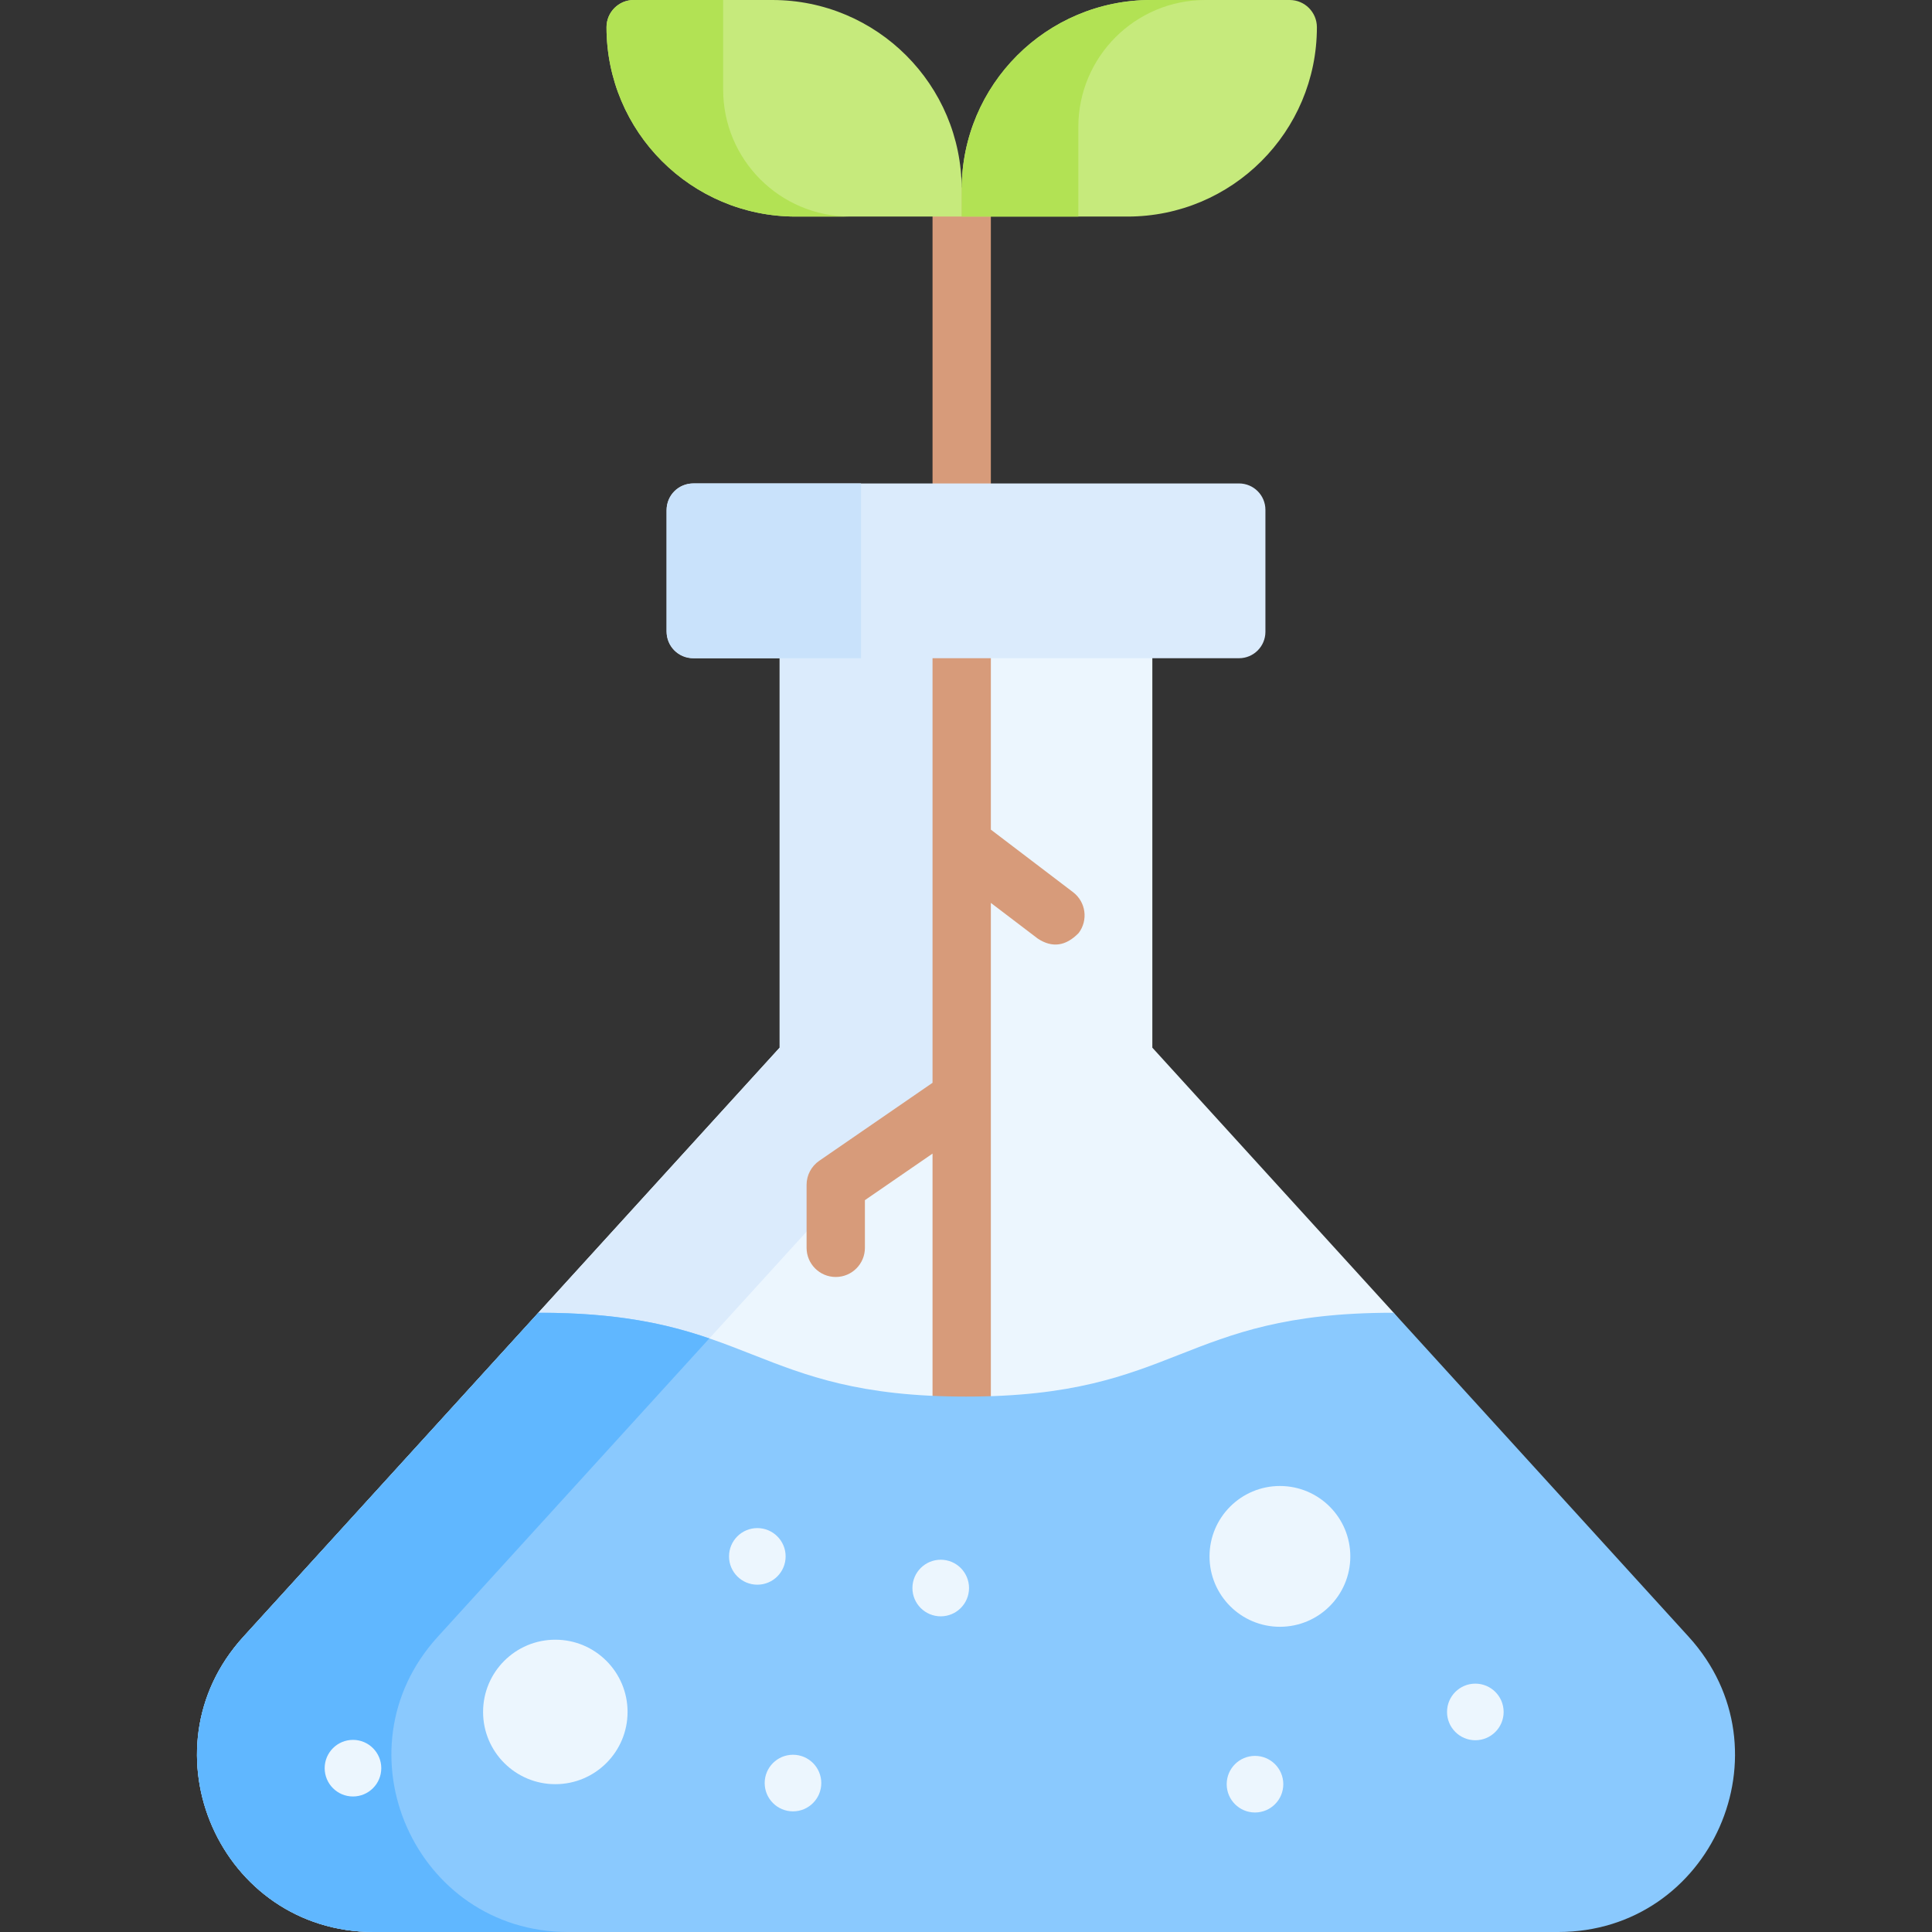 <svg id="Capa_1" enable-background="new 0 0 511.995 511.995" height="512" viewBox="0 0 511.995 511.995" width="512" xmlns="http://www.w3.org/2000/svg"><rect x="0" y="0" width="511.995" height="511.995" fill="#333333" stroke="none"/><g><path d="m437.52 433.769-68.184-85.878-63.957-70.251v-113.207h-98.765v113.206l-63.831 70.113-68.31 86.017c-27.334 30.026-16.031 68.231 24.576 68.231h313.898c40.606 0 51.909-38.205 24.573-68.231z" fill="#ecf6fe"/><path d="m115.993 433.771c-27.335 30.025-6.028 78.225 34.579 78.225h-51.519c-40.606 0-61.914-48.2-34.579-78.225l142.138-156.13v-113.212h51.518v113.211z" fill="#dbebfc"/><path d="m284.375 236.438-21.79-16.58v-162.463c0-4.268-3.459-7.728-7.728-7.728-4.268 0-7.728 3.459-7.728 7.728v229.557l-30.03 20.671c-2.094 1.442-3.346 3.823-3.346 6.365v16.695c0 4.268 3.459 7.728 7.728 7.728 4.268 0 7.728-3.459 7.728-7.728v-12.633l17.921-12.335v64.39c0 4.268 3.459 7.728 7.728 7.728 4.268 0 7.728-3.459 7.728-7.728v-79.159c0-.004 0-.007 0-.011v-51.658l12.433 9.46c3.812 2.514 7.421 2.024 10.829-1.471 2.582-3.396 1.924-8.244-1.473-10.828z" fill="#d79b7a"/><path d="m328.346 174.433h-144.692c-3.866 0-7-3.134-7-7v-32.316c0-3.866 3.134-7 7-7h144.691c3.866 0 7 3.134 7 7v32.316c.001 3.866-3.133 7-6.999 7z" fill="#dbebfc"/><path d="m228.17 128.113v46.315h-44.305c-3.983 0-7.213-3.229-7.213-7.213v-31.89c0-3.983 3.229-7.213 7.213-7.213h44.305z" fill="#c9e2fb"/><path d="m412.942 511.995h-313.889c-40.606 0-61.914-48.2-34.579-78.225l78.184-85.88h.278c56.536 0 56.536 22.215 113.061 22.215s56.525-22.215 113.061-22.215h.278l78.184 85.88c27.336 30.025 6.028 78.225-34.578 78.225z" fill="#8ac9fe"/><path d="m115.993 433.771c-27.335 30.025-6.028 78.225 34.579 78.225h-51.519c-40.606 0-61.914-48.2-34.579-78.225l78.184-85.88h.278c20.782 0 33.93 2.998 45.047 6.8z" fill="#60b7ff"/><circle cx="147.165" cy="453.677" fill="#ecf6fe" r="19.144"/><circle cx="339.189" cy="412.455" fill="#ecf6fe" r="18.655"/><path d="m254.854 50.178v7.213h-43.945c-27.717 0-50.178-22.462-50.178-50.178 0-1.989.804-3.792 2.112-5.1 1.308-1.309 3.101-2.112 5.1-2.112h36.732c27.717-.001 50.179 22.471 50.179 50.177z" fill="#c6ea7c"/><path d="m225.293 57.391h-14.384c-27.717 0-50.178-22.462-50.178-50.178 0-1.989.804-3.792 2.112-5.1 1.308-1.309 3.101-2.112 5.1-2.112h23.698v23.739c.001 18.587 15.064 33.651 33.652 33.651z" fill="#b2e254"/><path d="m348.988 7.213c0 27.717-22.472 50.178-50.189 50.178h-43.945v-7.213c0-27.706 22.472-50.178 50.179-50.178h36.742c1.989 0 3.792.803 5.1 2.112 1.299 1.309 2.113 3.112 2.113 5.101z" fill="#c6ea7c"/><path d="m319.427 0c-18.588 0-33.662 15.074-33.662 33.662v23.729h-30.911v-7.213c0-27.706 22.472-50.178 50.179-50.178z" fill="#b2e254"/><g fill="#ecf6fe"><path d="m200.698 419.956c-4.142 0-7.5-3.358-7.5-7.5 0-4.142 3.358-7.5 7.5-7.5 4.142 0 7.5 3.358 7.5 7.5 0 4.142-3.357 7.5-7.5 7.5z"/><path d="m249.3 428.34c-4.142 0-7.5-3.358-7.5-7.5 0-4.142 3.358-7.5 7.5-7.5 4.142 0 7.5 3.358 7.5 7.5 0 4.142-3.357 7.5-7.5 7.5z"/><path d="m332.584 480.323c-4.142 0-7.5-3.358-7.5-7.5 0-4.142 3.358-7.5 7.5-7.5 4.142 0 7.5 3.358 7.5 7.5 0 4.142-3.357 7.5-7.5 7.5z"/><path d="m93.541 476.08c-4.142 0-7.5-3.358-7.5-7.5 0-4.142 3.358-7.5 7.5-7.5 4.142 0 7.5 3.358 7.5 7.5 0 4.142-3.358 7.5-7.5 7.5z"/><path d="m210.147 480.024c-4.142 0-7.5-3.358-7.5-7.5 0-4.142 3.358-7.5 7.5-7.5 4.142 0 7.5 3.358 7.5 7.5 0 4.142-3.358 7.5-7.5 7.5z"/><path d="m390.975 461.177c-4.142 0-7.5-3.358-7.5-7.5 0-4.142 3.358-7.5 7.5-7.5 4.142 0 7.5 3.358 7.5 7.5 0 4.142-3.358 7.5-7.5 7.5z"/></g></g></svg>